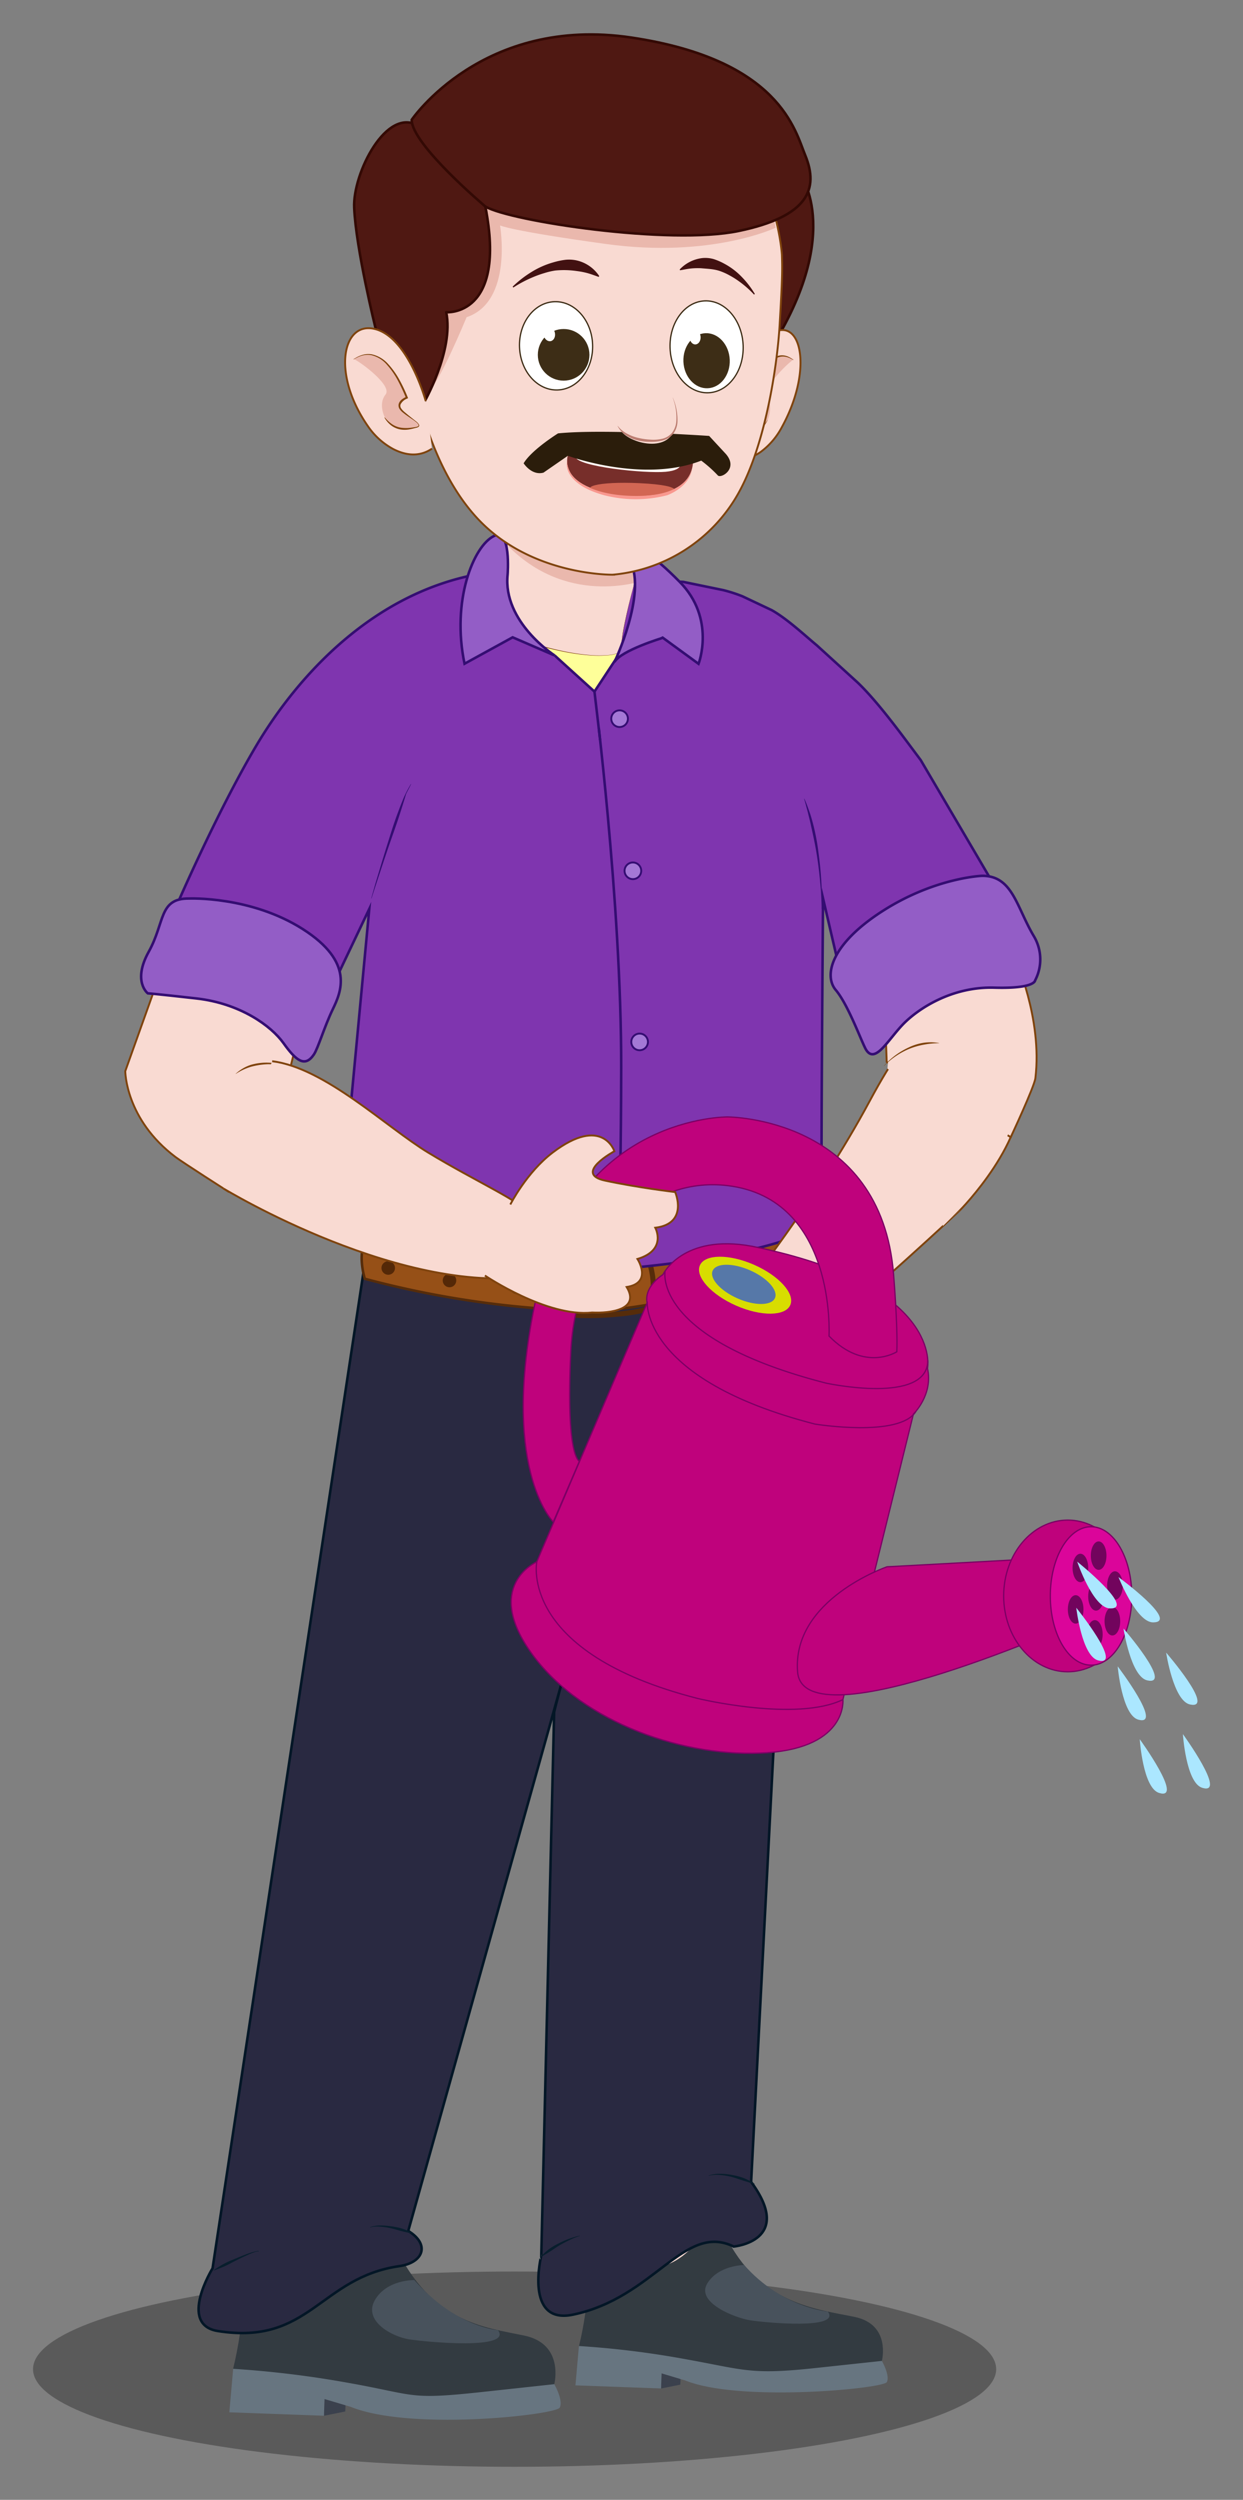 <svg id="Layer_1" data-name="Layer 1" xmlns="http://www.w3.org/2000/svg" viewBox="0 0 487.8 980.61"><rect x="0" y="0" width="487.8" height="980.61" fill="#808080" stroke="none"/><defs><style>.cls-1{opacity:0.3;}.cls-19,.cls-2{fill:#f9dad2;}.cls-2,.cls-35{stroke:#7f430d;}.cls-10,.cls-11,.cls-13,.cls-16,.cls-17,.cls-2,.cls-21,.cls-22,.cls-26,.cls-35,.cls-36,.cls-37,.cls-40,.cls-8{stroke-miterlimit:10;}.cls-17,.cls-2,.cls-35{stroke-width:0.75px;}.cls-3{fill:#eab8ad;}.cls-4{fill:#3b414d;}.cls-5{fill:#333b41;}.cls-6{fill:#677580;}.cls-7{fill:#48525c;}.cls-8{fill:#292941;stroke:#031626;}.cls-9{fill:#081e2d;}.cls-10{fill:#965017;}.cls-10,.cls-11{stroke:#562c0a;}.cls-11,.cls-16,.cls-35,.cls-37{fill:none;}.cls-11{stroke-width:2px;}.cls-12{fill:#542807;}.cls-13,.cls-14{fill:#7f35af;}.cls-13,.cls-16,.cls-17,.cls-21{stroke:#340d72;}.cls-15{fill:#340d72;}.cls-17{fill:#a478d6;}.cls-18{fill:#feff99;}.cls-20{fill:#7f430d;}.cls-21{fill:#935dc6;}.cls-22{fill:#4f1812;stroke:#330904;}.cls-23{fill:#f4ff51;}.cls-24{fill:#73750b;}.cls-25{fill:#421111;}.cls-26,.cls-28{fill:#fff;}.cls-26{stroke:#3d2d16;}.cls-26,.cls-36,.cls-37,.cls-40{stroke-width:0.5px;}.cls-27{fill:#3d2d16;}.cls-29{fill:#772e2a;}.cls-30{fill:#fff7f4;}.cls-31{fill:#d26653;}.cls-32{fill:#f9988f;}.cls-33{fill:#2b1d0b;}.cls-34{fill:#bc7d71;}.cls-36{fill:#bf027c;}.cls-36,.cls-37,.cls-40{stroke:#7c0065;}.cls-38{fill:#d8dd00;}.cls-39{fill:#5678a8;}.cls-40{fill:#db059a;}.cls-41{fill:#72045d;}.cls-42{fill:#abe7ff;}</style></defs><ellipse class="cls-1" cx="201.95" cy="929.35" rx="188.99" ry="38.3"/><polygon class="cls-2" points="237.39 858.8 235.94 898.74 270.74 906.99 277.32 860.25 237.39 858.8"/><path class="cls-3" d="M274.52,869.66c1.55.73.67,12.9-2.8,13.39a70,70,0,0,1-12.85,1.09c-15.71-.61-21.25-3.62-21.25-3.62l.44-12.09S264.48,865,274.52,869.66Z"/><polygon class="cls-4" points="259.43 936.94 266.98 935.43 267.06 933.23 258.35 927.04 259.43 936.94"/><path class="cls-5" d="M346.08,926.11s3.71-14.22-10.64-17.24-37.87-4.87-50.91-32.32c0,0-4.8-2.42-8.75.93s-9.63,12.37-21.95,12.17S240,884.93,240,884.93s-5-8.42-6.92-3.49-1.62,21.69-5.86,38.85l4.86,7.92,32,2.28L300,935.26l43.87-6.61Z"/><path class="cls-6" d="M346.08,926.11s3.3,5.74,1.94,8.31-57.7,8-79.07-.63L259.64,931l-.21,5.92-33.6-1.22,1.36-15.43a355.24,355.24,0,0,1,41.27,5.06c23.76,4.23,25.76,6.37,51.69,3.56Z"/><path class="cls-7" d="M292,888.49s-10.27.07-14.53,7.41,10.84,13.32,17,14.29,35.7,3.68,30.4-3.42C324.92,906.77,307.1,905.45,292,888.49Z"/><polygon class="cls-2" points="103.02 861.84 101.41 906.01 139.89 915.13 147.18 863.45 103.02 861.84"/><path class="cls-3" d="M143.85,873.22c1.71.8.73,14.26-3.1,14.8a76.9,76.9,0,0,1-14.21,1.21c-17.37-.67-23.5-4-23.5-4l.48-13.38S132.75,868,143.85,873.22Z"/><polygon class="cls-4" points="127.16 947.62 135.5 945.95 135.59 943.51 125.97 936.67 127.16 947.62"/><path class="cls-5" d="M217.52,935.24s4.1-15.73-11.76-19.06-36.43-5-50.84-35.34c0,0-5.31-2.68-9.68,1s-8,19.31-21.62,19.1-18-10.86-18-10.86-5.57-9.32-7.65-3.87-1.79,24-6.49,43L96.88,938l35.41,2.53,34.27,4.87,48.51-7.31Z"/><path class="cls-6" d="M217.52,935.24s3.65,6.35,2.14,9.19-58.34,9.27-82-.29l-10.3-3.07-.23,6.55L90,946.27l1.5-17.06a394.46,394.46,0,0,1,45.64,5.59c26.28,4.68,23,6.64,51.71,3.54Z"/><path class="cls-7" d="M162.57,894.41s-10.72-.29-15.43,7.82,6.53,14.33,13.36,15.41,40.77,4.26,34.91-3.59C195.41,914.05,179.24,913.16,162.57,894.41Z"/><path class="cls-8" d="M144.49,486.86,83.42,889.79s-13.64,22.12,2.1,24.61c36.06,5.68,40-21,71.28-25.48,9.34-1.35,12.12-8.5,3.41-13.78l86.08-307.35s-25.87,90.91-28.82,103.8l-5.05,213.18S205.68,911.85,224.7,908c32.16-6.6,43.66-36.23,63.24-26.75,0,0,23.93-2.18,6.83-25.35l19-366.69c.07-3.9-7.86-27.35-10.61-29.53l-43.9-12.55S157.41,435.08,144.49,486.86Z"/><path class="cls-9" d="M278.05,853.4a13.87,13.87,0,0,1,4.66-.7,25.7,25.7,0,0,1,4.71.5,24,24,0,0,1,4.58,1.24c.73.31,1.45.64,2.15,1s1.37.78,2,1.23l0,.09c-.77-.19-1.51-.43-2.25-.68s-1.48-.46-2.22-.7c-1.48-.44-2.91-1-4.41-1.4a26,26,0,0,0-4.56-.78,13.5,13.5,0,0,0-4.61.29Z"/><path class="cls-9" d="M227.55,877.09a27.48,27.48,0,0,0-4,1.6c-1.31.61-2.58,1.29-3.82,2s-2.4,1.58-3.61,2.35c-.63.36-1.21.78-1.85,1.14s-1.23.76-1.89,1.1l-.06-.08a19.4,19.4,0,0,1,3.23-3,24.93,24.93,0,0,1,3.79-2.23,33.77,33.77,0,0,1,8.21-3Z"/><path class="cls-9" d="M145.19,873.65a12.38,12.38,0,0,1,4.27-.66,28.27,28.27,0,0,1,4.31.36,25.31,25.31,0,0,1,4.23.92,21.76,21.76,0,0,1,3.93,1.79l0,.1a20.74,20.74,0,0,1-2.11-.43c-.7-.15-1.39-.32-2.08-.5-1.37-.32-2.71-.79-4.09-1.09a25.6,25.6,0,0,0-4.18-.65,11.62,11.62,0,0,0-4.2.26Z"/><path class="cls-9" d="M101.52,883.25c0-.11-.3-.1-.47-.08a3.09,3.09,0,0,0-.59.12,11.65,11.65,0,0,0-1.14.37c-.76.28-1.5.6-2.24.94-1.48.65-2.93,1.37-4.38,2.09s-2.86,1.53-4.34,2.2a46.16,46.16,0,0,1-4.55,1.78l0-.09A35,35,0,0,1,87.92,888c1.43-.78,2.94-1.39,4.44-2s3-1.26,4.53-1.82c.77-.28,1.55-.54,2.33-.76.4-.12.8-.21,1.2-.29A4.2,4.2,0,0,1,101,883a1.17,1.17,0,0,1,.32,0c.09,0,.26,0,.25.23Z"/><path class="cls-10" d="M316.89,477.34s2.56,5.84.27,15.54c-2.05,8.68-70.46,21.71-84.43,21.36a373.08,373.08,0,0,1-89.57-12.62s-2.95-9.3.29-15.08L204,493.91S284.61,494.6,316.89,477.34Z"/><path class="cls-11" d="M254.58,494.31s4.08,10.81,0,18.6c-1.28,2.46-32.17,5-35.68,1.29,0,0-4.31-12.87,2.18-18.25C221.08,496,237.39,490.34,254.58,494.31Z"/><polygon class="cls-12" points="218.67 504.49 218.72 506.82 235.91 506.35 235.91 504.95 219.03 504.49 218.67 504.49"/><circle class="cls-12" cx="202.82" cy="504.95" r="2.66"/><circle class="cls-12" cx="234.29" cy="505.65" r="2.66"/><circle class="cls-12" cx="268.96" cy="501.04" r="2.66"/><circle class="cls-12" cx="297.9" cy="494.75" r="2.66"/><circle class="cls-12" cx="176.4" cy="502.3" r="2.66"/><circle class="cls-12" cx="152.36" cy="497.4" r="2.66"/><path class="cls-13" d="M189.13,225l79,3.25,15.71,3.24a59.64,59.64,0,0,1,7.52,2.42l11.49,5.43c6.19,3.5,13.09,10,17.71,13.81l16,14.58c8.58,8.18,19,22.79,24.76,30.42l29,49.35-61.52,29.86L323,352.45s-.92,111.23-.47,113.75c.75,4.2,6.71,7.36,1.68,12.37-4.24,4.23-23.24,14.26-82.36,19.3S140.5,487.52,140.5,487.52s-9.51-2-4.76-10.06c0,0-3.68-1.74-2-2.3l11.18-118.63L132.36,382.9,68.25,357.65s16.47-38.44,32.41-65.28,45.67-60.19,88.47-67.42"/><path class="cls-14" d="M145.76,352.45c-.07,0,6.49-21.89,13.4-40.9.18-.5,1.92-3.48,2.1-4"/><path class="cls-15" d="M145.74,352.49c-.05-.17,0-.15,0-.24l.05-.18.09-.36.2-.72.4-1.43.81-2.86L149,341c1.14-3.8,2.31-7.58,3.5-11.37s2.37-7.56,3.79-11.26c.69-1.87,1.42-3.71,2.18-5.54a46.26,46.26,0,0,1,2.77-5.27l.1,0c-.41.91-.89,1.77-1.34,2.66-.22.43-.47.88-.65,1.31l-.43,1.42q-.87,2.85-1.78,5.67c-1.19,3.78-2.53,7.5-3.84,11.24s-2.56,7.49-3.8,11.25-2.5,7.58-3.68,11.25Z"/><path class="cls-14" d="M322.51,356.53s.31-22.58-6.36-41.72l-.54-1.49"/><path class="cls-15" d="M322.46,356.53c-.06-3.66-.3-7.32-.65-11s-.79-7.27-1.38-10.88-1.36-7.17-2.16-10.73c-.35-1.79-.85-3.54-1.26-5.32l-.72-2.65c-.22-.89-.49-1.76-.73-2.65l.1,0c.78,1.66,1.38,3.4,2,5.13s1.11,3.51,1.56,5.29a86.93,86.93,0,0,1,2,10.85,144,144,0,0,1,1.34,21.95Z"/><path class="cls-16" d="M233.29,271.29s10.6,82.59,10.49,147.45-1.95,79.13-1.95,79.13"/><circle class="cls-17" cx="248.37" cy="341.59" r="3.27"/><circle class="cls-17" cx="251.01" cy="408.71" r="3.27"/><circle class="cls-17" cx="251.01" cy="463.81" r="3.27"/><path class="cls-18" d="M250,250s-19,9.75-44.54-2l14.19,24.73,25.11,3.16Z"/><path class="cls-14" d="M241.15,259.69l-7.86,11.6-11-10-15-11.43L196.7,245l-8,12.1s26.16,31.09,27.4,31.09,44-6.16,44-6.16l-4-30.53S246.08,249.34,241.15,259.69Z"/><polyline class="cls-16" points="217.66 257.12 233.29 271.3 242.22 257.75"/><line class="cls-16" x1="233.29" y1="271.29" x2="235.51" y2="290.27"/><circle class="cls-17" cx="243.15" cy="281.92" r="3.27"/><path class="cls-19" d="M248.86,206.81c-21.89-23.32-50.22-4.55-50.22-4.55l.56,47.19c36.31,12.47,44.58,6.24,44.58,6.24-.49-10.48,10-43.34,10-43.34"/><path class="cls-20" d="M248.49,207.16A37.77,37.77,0,0,0,237.75,199a33.07,33.07,0,0,0-13-3.39,41.78,41.78,0,0,0-13.43,1.58,50,50,0,0,0-12.44,5.39l.19-.35.38,47.2-.16-.22,5.43,1.8c1.8.6,3.64,1.1,5.46,1.66,3.66,1.07,7.36,2,11.09,2.79a88,88,0,0,0,11.3,1.58,41.84,41.84,0,0,0,5.71-.05,14.24,14.24,0,0,0,5.47-1.37l0,.06a54.83,54.83,0,0,1,1.34-11.06c.74-3.65,1.6-7.26,2.53-10.86,1.86-7.2,3.94-14.34,6.17-21.43-2.21,7.1-4.27,14.25-6.11,21.45-.91,3.6-1.76,7.21-2.49,10.86a54,54,0,0,0-1.3,11v0l0,0a14.22,14.22,0,0,1-5.54,1.44,40.58,40.58,0,0,1-5.73.09,85,85,0,0,1-11.35-1.5c-3.75-.77-7.46-1.66-11.14-2.71-1.83-.54-3.67-1-5.49-1.62l-5.45-1.77-.16-.05v-.17l-.73-47.2V202l.19-.12a50.4,50.4,0,0,1,12.66-5.53,42.54,42.54,0,0,1,13.71-1.66,34.07,34.07,0,0,1,13.38,3.44,38.79,38.79,0,0,1,11.05,8.31Z"/><path class="cls-3" d="M247.07,213.67s6.34-.27,6.35,2.94c0,2.61,0,10.82,0,10.82s-29.37,11.22-53.69-12.9c-.61-.61-.74-12.69-.74-12.69l2.57-7.15Z"/><path class="cls-21" d="M241.15,259.69s12.58-26.45,6.29-39.45c0,0-3-14.63,19.29,8,14.26,14.43,7.41,32.16,7.41,32.16l-14-10.21S243.67,255.14,241.15,259.69Z"/><path class="cls-21" d="M217.66,257.12S197.22,244,199.21,225.36c0,0,1.46-18.39-5.34-15.11-8.08,3.9-16.75,25.41-11.57,50.11L201.18,250Z"/><path class="cls-22" d="M314,68.39s18.67,24.39-15.07,73.8L291.75,151l3.08-76.54Z"/><path class="cls-2" d="M286,178.1c4.45,3.25,9.08,1.6,12.59-.87a28.86,28.86,0,0,0,8.31-9.8c11.57-21.11,8.15-41.21-2.24-37.54C293.6,133.79,288,159.48,288,159.48"/><path class="cls-3" d="M311.42,141.14c.53.32-9-9.25-17.33,16.42,0,0,4.31,1.75,1.42,5.17s-7.25,6.16-4.4,6.68,7,1.23,10.2-4.69c0,0,2.25-5.4-.26-8.92S310.88,140.82,311.42,141.14Z"/><path class="cls-20" d="M311.44,141.18a2.5,2.5,0,0,1-.83-.35q-.39-.21-.78-.39a7.31,7.31,0,0,0-1.63-.5,5.42,5.42,0,0,0-3.27.44A13,13,0,0,0,300,145a36.51,36.51,0,0,0-3.39,6.05,50.86,50.86,0,0,0-2.38,6.56l-.11-.24a5.51,5.51,0,0,1,1.55,1,3.12,3.12,0,0,1,1,1.59,2.85,2.85,0,0,1-.25,1.91,6.07,6.07,0,0,1-1.05,1.51c-.78.9-1.62,1.73-2.46,2.55l-1.24,1.23a7,7,0,0,0-1,1.27,1,1,0,0,0-.12.28.17.17,0,0,0,0,.12,1,1,0,0,0,.55.23c.56.11,1.14.2,1.7.27a7.87,7.87,0,0,0,3.35-.19c2.19-.62,3.85-2.45,5.08-4.41l.06,0a12.28,12.28,0,0,1-2,3,7.38,7.38,0,0,1-3,2,8.91,8.91,0,0,1-3.62.36c-.6-.07-1.18-.16-1.77-.27a1.63,1.63,0,0,1-1-.5.94.94,0,0,1-.18-.71A1.44,1.44,0,0,1,290,168a13.72,13.72,0,0,1,2.44-2.68c.85-.8,1.7-1.6,2.47-2.46a3.46,3.46,0,0,0,1.27-2.84,3.73,3.73,0,0,0-2.17-2.32l-.16-.08,0-.15c.79-2.2,1.61-4.39,2.5-6.55a38.8,38.8,0,0,1,3.13-6.29,12.22,12.22,0,0,1,5.18-4.81,5.76,5.76,0,0,1,3.57-.29,6.13,6.13,0,0,1,1.66.66,8.53,8.53,0,0,1,.76.46,3.64,3.64,0,0,0,.71.43Z"/><ellipse class="cls-23" cx="290.73" cy="175.42" rx="4.15" ry="3.03" transform="translate(63.51 427.75) rotate(-79.1)"/><path class="cls-24" d="M287.77,175a4.52,4.52,0,0,0,.36,2.72,2.19,2.19,0,0,0,4,.34,5.23,5.23,0,0,0,.95-2.26,5.07,5.07,0,0,0-.15-2.45,2.31,2.31,0,0,0-1.56-1.64,2.62,2.62,0,0,0-2.35.82A4.83,4.83,0,0,0,287.77,175Zm-.07,0a5.24,5.24,0,0,1,1.18-2.56,2.93,2.93,0,0,1,2.53-1.12,2.81,2.81,0,0,1,2.1,1.8,5.13,5.13,0,0,1,.29,2.82,5.34,5.34,0,0,1-1.2,2.58,3,3,0,0,1-2.55,1.1,2.81,2.81,0,0,1-2.08-1.81A5.09,5.09,0,0,1,287.7,175Z"/><path class="cls-2" d="M157.68,113.42s1.44,59.9,29.93,90.2c21,22.34,52.83,21.82,52.83,21.82a63,63,0,0,0,48-29.68c11.87-19.2,16.59-52.71,17.5-68,1.19-20,1.07-22.49.91-27.75,0,0-3.88-70.19-73.1-69.71C149.23,30.91,155.65,90,157.68,113.42Z"/><path class="cls-25" d="M201.18,112.44a42.56,42.56,0,0,1,7.38-5.73,33.34,33.34,0,0,1,8.6-3.8,29.4,29.4,0,0,1,4.73-1,13.81,13.81,0,0,1,5,.39,14.49,14.49,0,0,1,8.28,6l-.23.32c-1.56-.55-3-1.1-4.38-1.48a30.18,30.18,0,0,0-4.18-.81,34.63,34.63,0,0,0-8.47-.21,27.69,27.69,0,0,0-4.27,1,41,41,0,0,0-4.19,1.48,48.91,48.91,0,0,0-8,4.19Z"/><path class="cls-25" d="M296.22,115.29a35.87,35.87,0,0,0-5.24-6.78,27.24,27.24,0,0,0-6.79-5.1,23.58,23.58,0,0,0-4-1.74,11.91,11.91,0,0,0-4.56-.44,14.53,14.53,0,0,0-8.88,4.46l.13.34c1.53-.27,2.92-.57,4.29-.71a27.58,27.58,0,0,1,3.94-.1c2.52.23,5.17.28,7.66,1.19a23.69,23.69,0,0,1,3.59,1.65,31,31,0,0,1,3.4,2.12,38.78,38.78,0,0,1,6.17,5.39Z"/><ellipse class="cls-26" cx="218.24" cy="135.2" rx="14.34" ry="17.31" transform="matrix(1, -0.04, 0.04, 1, -5.43, 9.19)"/><circle class="cls-27" cx="221.19" cy="139.19" r="10.13"/><ellipse class="cls-28" cx="215.54" cy="131" rx="2.26" ry="2.88" transform="translate(-21.68 45.31) rotate(-11.43)"/><ellipse class="cls-26" cx="277.27" cy="135.49" rx="14.34" ry="18.02" transform="matrix(1, -0.04, 0.04, 1, -5.39, 11.65)"/><ellipse class="cls-27" cx="277.29" cy="141.49" rx="9.1" ry="10.81" transform="translate(-5.64 11.65) rotate(-2.38)"/><ellipse class="cls-28" cx="272.8" cy="132.28" rx="2.15" ry="2.82" transform="translate(-5.26 11.46) rotate(-2.38)"/><path class="cls-29" d="M272,180.32s-29.3.12-49.09-1.85c0,0-4.92,13.13,21.94,15.76C244.82,194.23,272,197.64,272,180.32Z"/><path class="cls-30" d="M266.87,180.67s2.37,3.66-5.64,4.4-34.86-2-35.44-5.92Z"/><path class="cls-31" d="M263.45,191.19s-2.32-1.2-12.57-1.66c-8-.37-14.27,0-17.38.81-8.3,2.2,13.38,4.71,13.38,4.71S270.47,193.71,263.45,191.19Z"/><path class="cls-32" d="M271.74,183s-.38,11.32-21.17,11.54-26.23-8.29-26.23-8.29a11.27,11.27,0,0,1-1.79-4.5v-1.35a7.6,7.6,0,0,0,0,3c.28,1.74,2.14,7.42,14.39,10.82a49.5,49.5,0,0,0,24.89.05S271.14,191.07,271.74,183Z"/><path class="cls-33" d="M278.3,171S237,168.16,219,170c0,0-10.36,6.43-13.51,11.74,0,0,3.15,4.93,7.8,3.66l9.56-6.61s29.38,10.85,52.34,1.9a49.62,49.62,0,0,1,6.51,5.8c1.19,1.35,8.22-2.6,3.14-8.43Z"/><path class="cls-19" d="M251.41,147.1s1.08,5.94,4.58,6.43,10.94,7.63,8.76,14.69c-3.24,10.5-20.63,4.63-21.59-.47L241,163.31"/><path class="cls-34" d="M264.05,156a21.91,21.91,0,0,1,1.82,9.5,8.57,8.57,0,0,1-1.65,4.64A7.82,7.82,0,0,1,260,172.8a17.4,17.4,0,0,1-4.91.52,19.79,19.79,0,0,1-4.9-.59,14.61,14.61,0,0,1-4.54-2,9.34,9.34,0,0,1-3.29-3.63l.09,0a11,11,0,0,0,3.61,3,16.7,16.7,0,0,0,4.38,1.66,25.15,25.15,0,0,0,4.68.68,15.3,15.3,0,0,0,4.69-.32,7.22,7.22,0,0,0,3.91-2.34,8.22,8.22,0,0,0,1.66-4.31A21.61,21.61,0,0,0,264,156Z"/><path class="cls-3" d="M304.39,89.34s-25.27,12.07-66.66,6.36c-37.59-5.18-41.5-7.27-41.5-7.27s5.22,29.87-13.12,36c0,0-11.12,27.07-15.67,30l-11.8-47.54,13.11-38.69,79.5-19.62,54.09,31Z"/><path class="cls-22" d="M190.46,81s-13.64-23.71-26.19-31.56S138.39,68,139,81.48c.67,16.13,8.37,47.22,8.37,47.22l3.42,25.64,15.32,4.07s12.11-20.78,9-35.93C175.08,122.48,199,124.43,190.46,81Z"/><path class="cls-22" d="M161.56,47s27.83-41,86.25-32.26S312.11,51.51,316,60.91c5.45,13.23,1.17,24-26.05,29.68S200.12,86.72,190.46,81C190.46,81,161.47,56.58,161.56,47Z"/><path class="cls-2" d="M167.08,157.37S160.23,132,146.86,129c-12.56-2.82-16.63,17.69-2.6,38a28.3,28.3,0,0,0,10.07,9.16c4.25,2.19,9.84,3.47,15.21-.18"/><path class="cls-3" d="M138.73,140.88c-.64.36,10.85-10.06,21,15.07,0,0-5.2,2.13-1.71,5.32s8.78,5.6,5.35,6.36-8.41,1.81-12.34-3.87c0,0-2.74-5.25.28-9S139.38,140.52,138.73,140.88Z"/><path class="cls-20" d="M151,163.74a13.76,13.76,0,0,0,2.79,2.61,8.6,8.6,0,0,0,3.45,1.4,13.65,13.65,0,0,0,3.78.06c.63-.07,1.27-.16,1.91-.27a4.33,4.33,0,0,0,.91-.23c.29-.11.51-.3.44-.57a3.41,3.41,0,0,0-1.24-1.36c-.5-.41-1-.77-1.57-1.13-1.07-.73-2.17-1.44-3.18-2.28a6.36,6.36,0,0,1-1.43-1.45,2.56,2.56,0,0,1-.37-2.16,3.59,3.59,0,0,1,1.27-1.72,7.88,7.88,0,0,1,1.77-1l-.21.5a69.85,69.85,0,0,0-3.15-6.8,30.84,30.84,0,0,0-4.22-6.14,11.61,11.61,0,0,0-6.15-3.87,8.14,8.14,0,0,0-3.67.15,10.74,10.74,0,0,0-1.74.66l-.84.43a2.77,2.77,0,0,1-.87.4l0-.07c.53-.19,1.06-.62,1.62-.89a10,10,0,0,1,1.75-.74,8.1,8.1,0,0,1,3.79-.3,12.06,12.06,0,0,1,6.51,3.85,31.6,31.6,0,0,1,4.41,6.18,61.19,61.19,0,0,1,3.25,6.85l.13.34-.34.16a4.88,4.88,0,0,0-2.6,2.29,1.77,1.77,0,0,0,.23,1.55,6.83,6.83,0,0,0,1.24,1.36c1,.85,2,1.67,3,2.46l1.53,1.22a4.12,4.12,0,0,1,1.31,1.51.63.63,0,0,1-.12.56,1.3,1.3,0,0,1-.44.32,6.15,6.15,0,0,1-1,.29c-.63.17-1.26.33-1.91.45a10.39,10.39,0,0,1-4,.09,8.56,8.56,0,0,1-3.63-1.64,10.53,10.53,0,0,1-2.55-3Z"/><path class="cls-2" d="M291.05,507.32s29.14-36.11,50.2-75.32c19-35.4,23.71-29,30.1-31.54s24.59-1.41,29.06,23.83c4,22.58-23.78,50.56-23.78,50.56S337.1,511.77,327.12,518C327.12,518,287.89,538.36,291.05,507.32Z"/><path class="cls-2" d="M347.12,392.22l.85,24.34,48.68,29.51s9.28-19.8,9.68-23.16c2.82-23.48-8-47-8-47l-27.73-10.25Z"/><path class="cls-19" d="M348.75,412.83l-.48,6.37,44.57,31.47s4.19-8.3,5.87-12.79-.58-34.42-10.12-39.51S353.29,401,348.75,412.83Z"/><path class="cls-20" d="M346.86,418.14a28.64,28.64,0,0,1,4.46-4.13,30.25,30.25,0,0,1,5.26-3.12,20.88,20.88,0,0,1,5.85-1.84,19,19,0,0,1,6.11.1v.07a32.94,32.94,0,0,0-6,.57,28.65,28.65,0,0,0-5.73,1.65,29.65,29.65,0,0,0-5.28,2.87,29.06,29.06,0,0,0-4.62,3.88Z"/><path class="cls-19" d="M318.87,491.6s-25.6-1.05-29.57-.44-12.53,4.07-24.73,16.07-17.17,19.07-16.34,20.22,2.38,6.35,9,.42c0,0-6.1,5.11,4.29,7.33,0,0,2.26,5,10.68,3.54,0,0-1.17,1.26-.38,2.14,1,1.12,4.43,1.9,8.95,1.58,8-.55,27.68-9.05,27.68-9.05a89.49,89.49,0,0,0,20.71-14.86s13.45-9.63,13.37-13.89S333.13,492.07,318.87,491.6Z"/><path class="cls-35" d="M261.63,524.33s-8.07,7-10.71,6.25-3.44-3.48-2.78-4.37,2.34-5.14,21-23.24c0,0,12.06-10.12,19.05-11.59s29.92,6.49,29.92,6.49"/><path class="cls-35" d="M331.73,516s-8.16,8.11-13.74,11.69-25.2,14.42-40.38,14.74c0,0-9-.63-4.88-4.1"/><path class="cls-20" d="M252.62,530.55l6.1-4.49,3.06-2.22c1-.77,1.93-1.62,2.9-2.42,1.92-1.6,3.78-3.33,5.85-4.82,1.05-.72,2.09-1.44,3.2-2.08a12,12,0,0,1,3.53-1.49l0,.1a17.37,17.37,0,0,0-3.18,2c-1,.75-2,1.5-3,2.3q-2.94,2.34-6,4.66c-1,.76-2,1.58-3,2.31l-3.15,2.1-6.33,4.16Z"/><path class="cls-35" d="M257.89,527.21s-4.37,3.45-1.22,5.83c2.81,2.12,4.34,3.74,14.81-3.8,0,0,5.61-3.89,6.87-4.38"/><path class="cls-35" d="M261.59,534.7a3.17,3.17,0,0,0,1.47,2.45c1.5,1.07,4.46,4.65,13.3-.78,1.62-1,5.8-3.68,5.8-3.68"/><path class="cls-2" d="M89.88,467.61s-18.31-11.7-21-13.74C49.16,439,49.16,420.19,49.16,420.19l16.27-45.53L119.5,396.1l-5.4,22.09"/><path class="cls-19" d="M110.1,413.58l3.5,4.74L93.78,467.61s-8.16-4.66-12.07-7.44S64.32,432.1,69.36,422.55,99.71,406.34,110.1,413.58Z"/><path class="cls-20" d="M118.09,419.83a36.33,36.33,0,0,0-6.46-1.76,34.46,34.46,0,0,0-6.64-.6,28.6,28.6,0,0,0-6.52,1,22.78,22.78,0,0,0-6,2.83l0-.06a16.17,16.17,0,0,1,5.8-3.48,21.79,21.79,0,0,1,6.75-.92,34.5,34.5,0,0,1,6.72.83,37.71,37.71,0,0,1,6.41,2.06Z"/><path class="cls-21" d="M58,389.66s-6.12-4.66.36-16.31,3.88-21,15.9-20.89c0,0,24.17-1,44.57,12s15,24.71,11.73,31.51-5.75,15.24-7.37,17.66c-3.54,5.29-7.08,2.36-11.94-4.44s-17-15.59-34.19-17.53S58,389.66,58,389.66Z"/><path class="cls-21" d="M406.22,384.58a17.79,17.79,0,0,0-.52-17.38c-6.84-11.45-8.3-23.74-20.32-23.64,0,0-18.32.67-38.72,13.62S323.12,382.6,328,388.37c5.1,6.07,10.39,21.18,12,23.6,3.54,5.29,8.47-4,14.27-10.06s19.16-15,36-14.48C406.26,387.89,406.22,384.58,406.22,384.58Z"/><path class="cls-36" d="M210.66,612.65s-21.48,9.45-1.63,36.47,60.55,40.69,92.13,38.41,29.63-20.84,29.63-20.84l27.67-112s7.81-7.49,5.53-17.91c0,0,6.62-32.66-68.93-47.92-27.25-5-34.92,11.14-34.92,11.14s-7.48,4.56-6.18,11.07Z"/><path class="cls-36" d="M217.12,597s-21.76-21.49-6.13-90.5,74.55-68.36,74.55-68.36,60.3,0,65.14,61.85c0,0,1.69,20.21,1.27,30.27,0,0-12.7,8.14-26.61-6.18,0,0,3-53.86-39.8-59C254,461.28,226,488.62,224,530.29s3.38,42.88,3.38,42.88Z"/><path class="cls-37" d="M261,498.67S255.8,525,324.17,542.56c0,0,39.93,8.64,39.93-8.92"/><path class="cls-37" d="M254,510.55s-2.56,30.49,65.81,48.07c0,0,33.29,5.42,39.65-5"/><path class="cls-37" d="M210.66,612.65s-7.38,35.6,63.16,53.61c0,0,38.66,9.33,57,.43"/><ellipse class="cls-38" cx="292.4" cy="504.13" rx="8.75" ry="19.37" transform="translate(-286.74 569.25) rotate(-66.3)"/><ellipse class="cls-39" cx="291.9" cy="503.8" rx="6.03" ry="13.35" transform="translate(-286.74 568.6) rotate(-66.3)"/><path class="cls-36" d="M440.4,609.61l-92.3,5S310.81,627.31,313,655.79c2.18,29,112.62-20.83,112.62-20.83Z"/><ellipse class="cls-36" cx="419.02" cy="626.04" rx="25.14" ry="29.75"/><ellipse class="cls-40" cx="428.17" cy="626.04" rx="15.99" ry="27.15"/><ellipse class="cls-41" cx="423.99" cy="615.06" rx="3.07" ry="5.58"/><ellipse class="cls-41" cx="429.66" cy="641.1" rx="3.07" ry="5.58"/><ellipse class="cls-41" cx="431.15" cy="610.23" rx="3.07" ry="5.58"/><ellipse class="cls-41" cx="436.54" cy="635.97" rx="3.07" ry="5.58"/><ellipse class="cls-41" cx="437.56" cy="621.95" rx="3.07" ry="5.58"/><ellipse class="cls-41" cx="430.12" cy="626.22" rx="3.07" ry="5.58"/><ellipse class="cls-41" cx="422.13" cy="631.32" rx="3.07" ry="5.58"/><path class="cls-2" d="M87.75,466.24s71.77,43.69,123.92,33.82c0,0,16.46-6.12-.45-21.92-8.4-7.85-23.9-14.33-43.18-26-16.27-9.84-40.47-33.27-61.23-35.86"/><path class="cls-2" d="M200.27,472.49s6.43-12.66,16.64-20.39c19.5-14.77,24.2-.51,24.2-.51s-16.31,8.81-3.69,11.52c13,2.8,27.54,4.5,27.54,4.5s5.39,12.36-7.8,14c0,0,4.75,8.73-7,12.25,0,0,6.1,9.36-4.23,11,5.4,8.92-6.55,10.34-13.55,10-17.61,2-42.08-14.5-42.08-14.5"/><path class="cls-42" d="M440.9,638.82s2.85,18.93,9.35,20.35C460.43,661.39,440.9,638.82,440.9,638.82Z"/><path class="cls-42" d="M457.64,648.27s2.84,18.92,9.35,20.34C477.17,670.84,457.64,648.27,457.64,648.27Z"/><path class="cls-42" d="M464.21,680.23s1.22,19.1,7.58,21.07C481.74,704.39,464.21,680.23,464.21,680.23Z"/><path class="cls-42" d="M447.28,682.24s1.22,19.1,7.58,21.07C464.81,706.4,447.28,682.24,447.28,682.24Z"/><path class="cls-42" d="M422.73,612.58s6.17,18.11,12.83,18.35C446,631.3,422.73,612.58,422.73,612.58Z"/><path class="cls-42" d="M422.37,630.66s2.16,19,8.61,20.68C441.07,653.93,422.37,630.66,422.37,630.66Z"/><path class="cls-42" d="M438.93,618.64s7,17.82,13.62,17.77C463,636.33,438.93,618.64,438.93,618.64Z"/><path class="cls-42" d="M438.62,653.66s1.66,19.07,8.06,20.9C456.7,677.41,438.62,653.66,438.62,653.66Z"/></svg>
